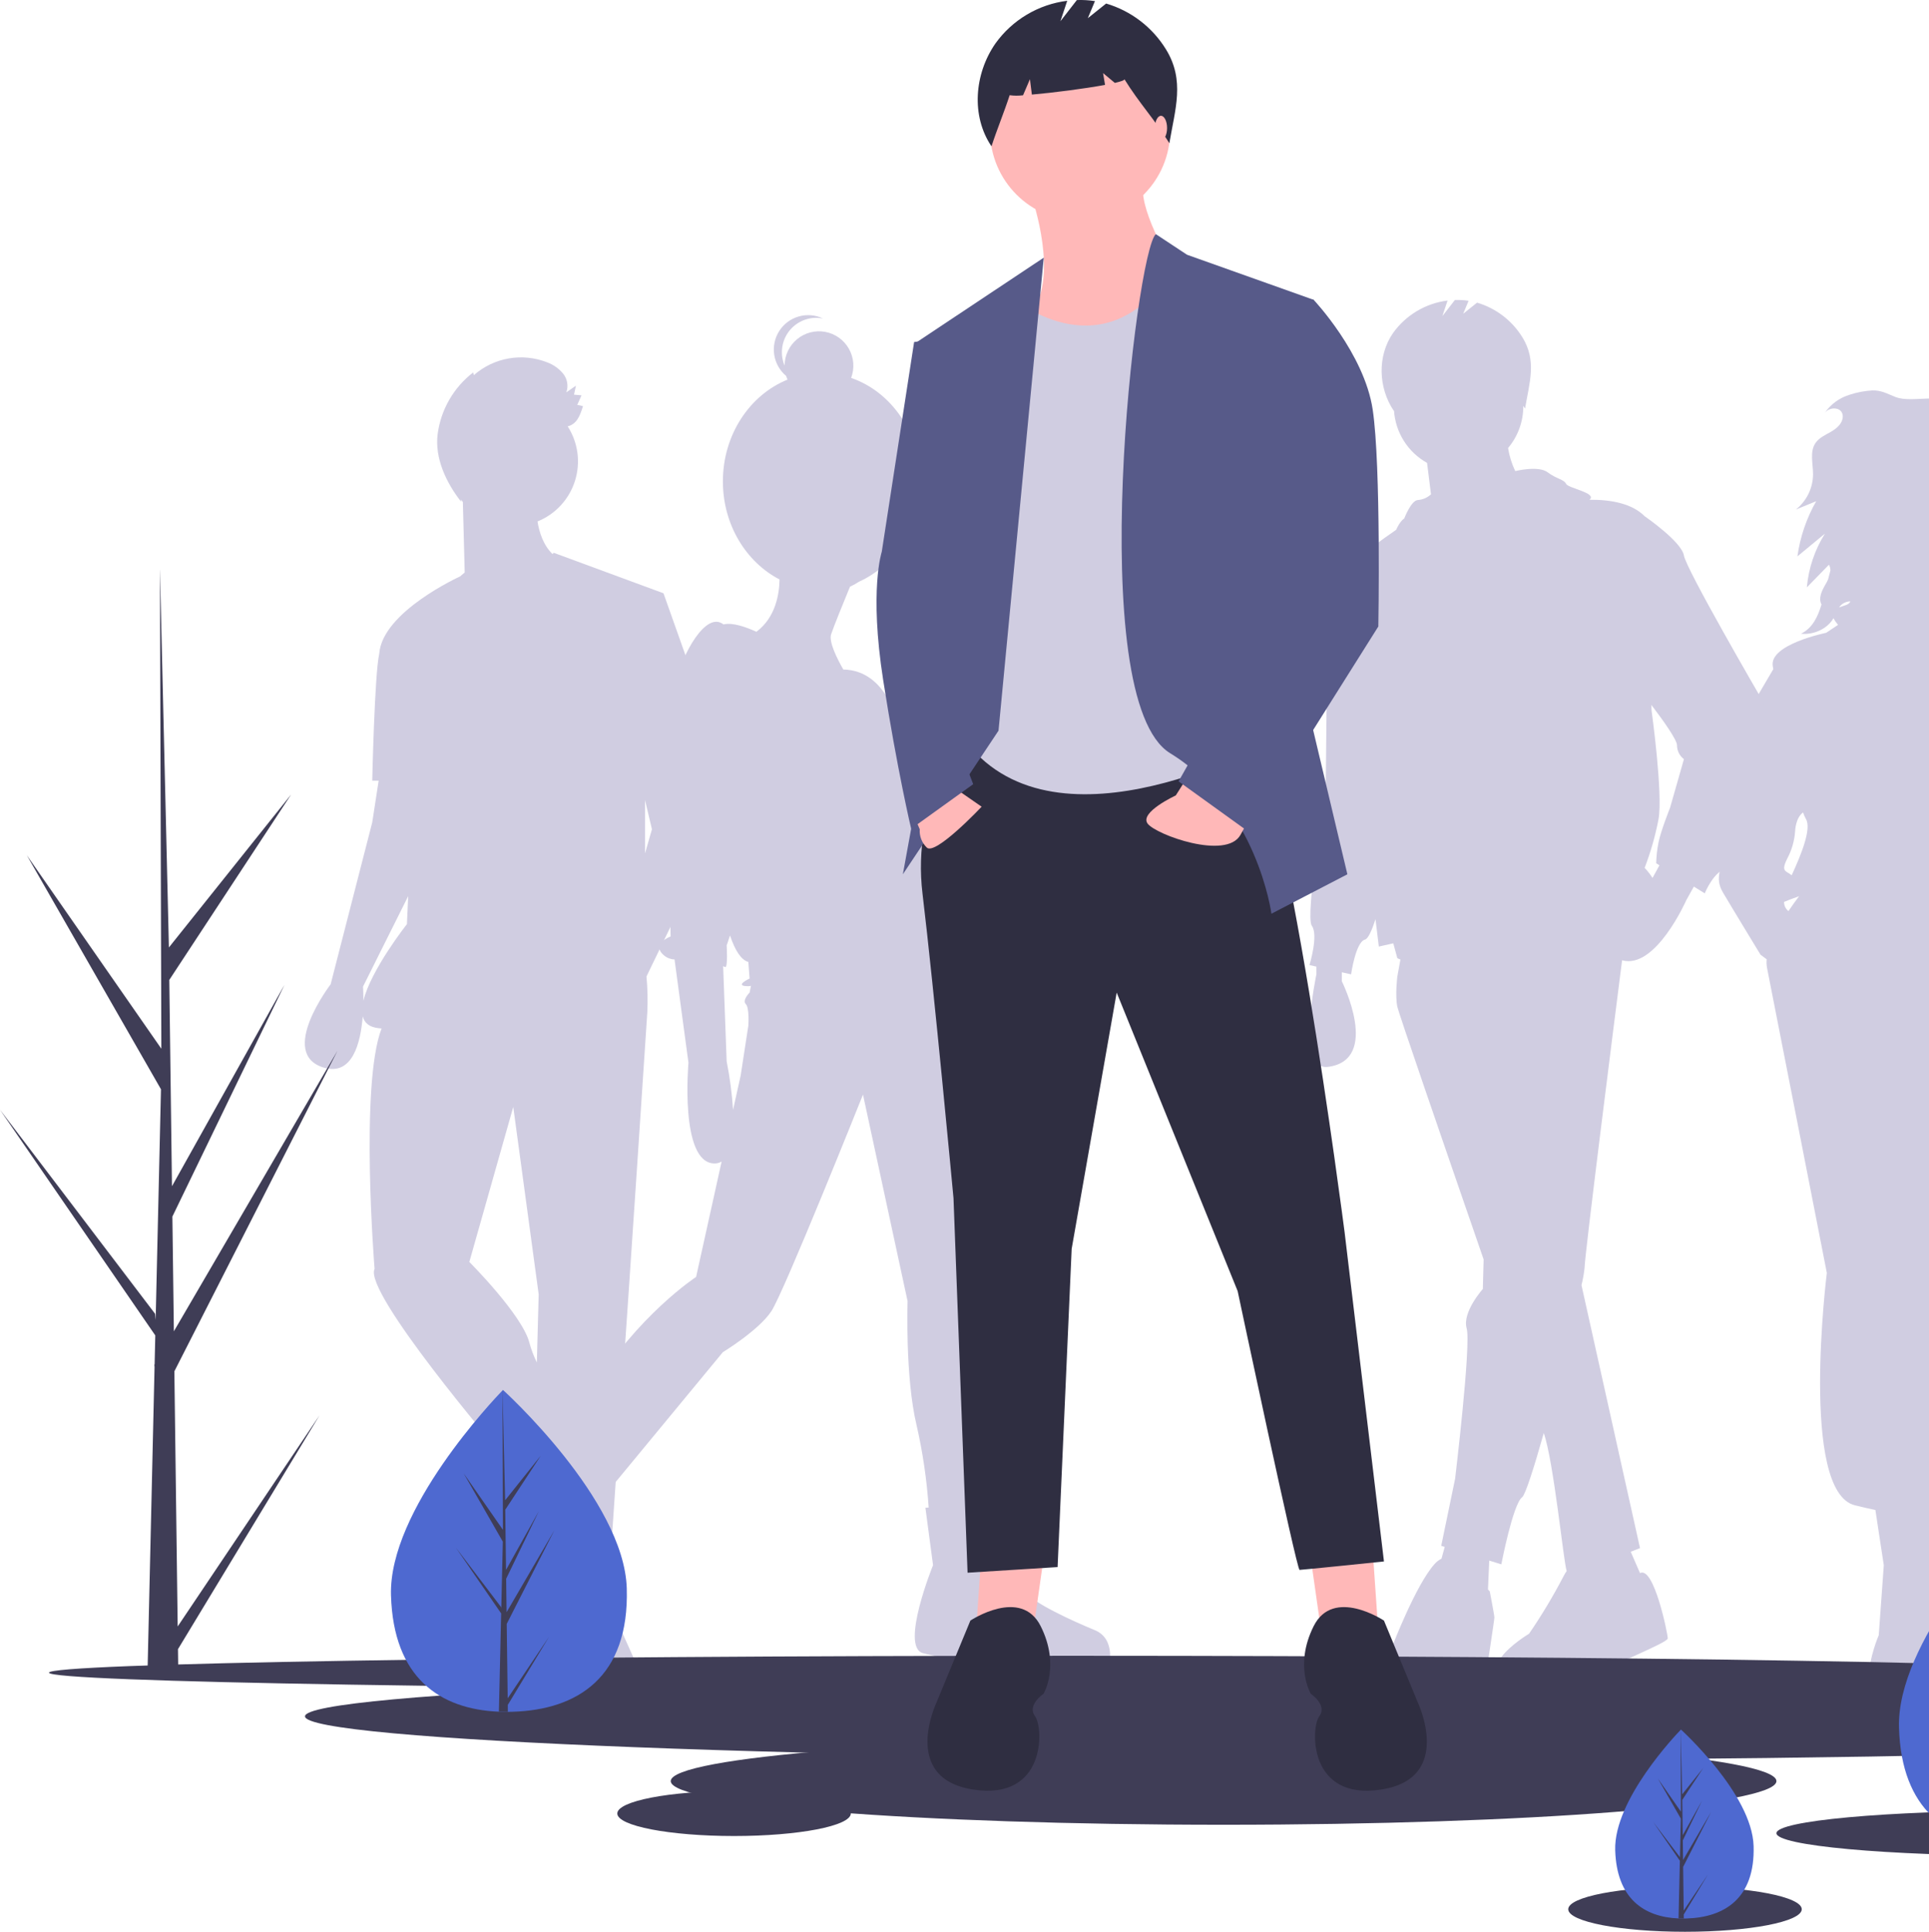 <svg width="674" height="675" viewBox="0 0 674 675" fill="none" xmlns="http://www.w3.org/2000/svg">
<g clip-path="url(#clip0_615_581)">
<path d="M734.029 306.102C732.266 301.563 734.785 299.293 735.793 295.259C736.801 291.224 733.526 278.616 733.526 278.616C733.526 278.616 722.946 234.991 719.671 226.417C718.285 222.789 715.275 220.293 712.264 218.617C712.06 217.504 711.765 216.787 711.358 216.583C708.44 215.121 701.171 211.948 696.327 211.071C695.421 209.512 694.347 208.058 693.123 206.735C693.974 205.1 694.368 203.267 694.265 201.427C693.956 196.669 690.357 192.406 690.825 187.662C691.18 184.063 693.808 181.108 694.822 177.637C695.247 176.079 695.348 174.449 695.118 172.85C694.887 171.251 694.331 169.716 693.484 168.341C694.229 169.135 694.974 169.928 695.719 170.722C696.733 169.201 697.221 167.39 697.108 165.565C696.996 163.74 696.289 162.003 695.096 160.618C692.736 158.009 688.791 157.031 686.96 154.026C685.079 150.938 686.089 146.743 684.31 143.595C679.952 135.884 668.797 141.35 662.115 138.659C659.369 137.553 657.282 136.335 654.192 136.423C651.565 136.574 648.968 137.059 646.464 137.868C642.872 138.908 639.745 141.151 637.607 144.223C637.818 143.982 638.05 143.761 638.299 143.561C639.918 142.29 642.758 142.396 643.613 144.269C643.817 144.74 643.903 145.254 643.862 145.765C643.722 148.023 641.752 149.709 639.794 150.839C637.836 151.969 635.633 152.914 634.355 154.78C632.247 157.859 633.487 161.991 633.488 165.725C633.47 168.097 632.922 170.436 631.882 172.568C630.843 174.7 629.338 176.572 627.481 178.045L634.589 175.136C631.195 181.083 628.967 187.623 628.024 194.407L637.635 186.459C634.076 192.13 631.912 198.566 631.323 205.238L639.037 197.325C639.389 197.943 639.565 198.645 639.547 199.356L638.742 202.462C638.458 203.079 638.143 203.68 637.798 204.265C636.557 206.399 635.273 209.025 636.434 211.204L636.44 211.201C635.218 215.317 633.374 219.436 629.273 221.437C633.822 221.914 638.57 219.637 640.624 216.013C640.959 216.665 641.364 217.279 641.831 217.843C641.963 218.009 642.093 218.173 642.224 218.338L641.09 219.094L638.052 221.122C638.052 221.122 618.151 225.156 619.411 232.721C619.463 233.033 619.525 233.404 619.595 233.821L613.869 243.564L605.556 271.807C605.556 271.807 601.273 280.885 602.029 284.668C602.785 288.45 602.029 289.963 602.029 296.772C602.029 303.58 598.754 306.354 602.029 311.901C605.304 317.449 615.128 333.588 615.128 333.588L617.286 335.208C617.181 336.181 617.218 337.164 617.395 338.127C619.411 348.213 638.304 444.793 638.304 444.793C638.304 444.793 628.731 521.2 648.128 525.991C650.561 526.592 652.95 527.137 655.271 527.622L658.205 546.921L656.441 571.381C656.441 571.381 643.09 601.641 667.525 603.406C691.961 605.171 680.877 577.181 680.877 577.181C682.166 574.791 682.694 572.062 682.388 569.363C682.139 567.119 680.041 555.437 677.985 544.202C687.258 543.089 685.523 533.238 684.287 528.906C684.822 528.594 685.222 528.094 685.411 527.504C685.69 526.498 685.04 522.541 683.861 516.996C682.9 511.483 681.259 502.559 680.139 496.514L686.167 497.496L711.61 348.213C711.61 348.213 711.777 345.837 711.701 342.361C715.179 340.56 718.767 338.978 722.442 337.622C730.755 334.344 734.029 322.24 736.8 317.197C739.572 312.154 735.793 310.641 734.029 306.102ZM643.694 211.053C644.517 210.485 645.482 210.158 646.481 210.107C646.265 211.28 644.25 211.623 642.56 212.237C642.87 211.783 643.253 211.383 643.694 211.053V211.053ZM630.999 286.181C633.04 289.537 629.344 298.632 626.014 305.85C624.106 304.204 622.115 304.723 624.449 300.05C626.041 297.088 626.985 293.822 627.22 290.468C627.22 289.891 627.515 285.654 629.997 283.894C630.259 284.686 630.594 285.452 630.999 286.181V286.181ZM623.353 315.149C624.508 314.679 626.257 313.956 628.619 313.152C627.488 314.639 626.196 316.41 624.896 318.343C624.405 317.971 624.01 317.487 623.742 316.932C623.473 316.377 623.34 315.766 623.353 315.149V315.149ZM705.06 318.458C703.528 316.829 702.291 315.372 701.272 314.068C703.172 314.569 705.107 315.108 707.075 315.684C708.056 315.831 709.057 315.764 710.01 315.488C710.098 317.232 710.098 319.719 710.098 319.719L707.339 321.631C706.71 320.485 705.945 319.42 705.06 318.458V318.458ZM712.878 309.713C712.848 309.738 712.816 309.768 712.786 309.795C712.651 308.798 712.425 307.815 712.113 306.858C710.463 301.646 709.58 292.399 709.111 284.507L713.877 300.554C713.877 300.554 714.129 308.623 712.878 309.713V309.713Z" fill="#D0CDE1"/>
<path d="M615.025 243.433C615.025 243.433 589.18 198.967 588.373 194.117C587.565 189.266 574.643 180.373 574.643 180.373C570.228 175.953 562.984 174.555 555.361 174.628C558.232 172.25 547.982 170.652 547.184 169.055C546.376 167.438 543.953 167.438 540.722 165.012C537.492 162.587 529.429 164.608 529.428 164.608C528.215 162.055 527.371 159.342 526.922 156.551C530.364 152.475 532.249 147.308 532.242 141.971C532.242 141.913 532.238 141.856 532.238 141.798C532.444 142.119 532.649 142.441 532.855 142.773C534.368 133.701 537.038 126.161 531.948 117.885C528.34 112.02 522.692 107.698 516.092 105.751L511.244 109.633L513.129 105.105C511.544 104.863 509.939 104.77 508.337 104.828L503.975 110.442L505.781 105.02C501.996 105.491 498.349 106.742 495.071 108.693C491.793 110.645 488.955 113.256 486.735 116.36C481.183 124.374 481.555 135.512 487.015 143.588C487.033 143.532 487.048 143.476 487.066 143.42C487.307 147.198 488.491 150.855 490.51 154.056C492.528 157.258 495.317 159.901 498.62 161.744L499.992 172.728C498.757 173.875 497.174 174.575 495.495 174.714C493.072 174.714 490.649 181.182 490.649 181.182C490.649 181.182 489.276 181.875 487.796 185.15C483.983 187.748 472.354 195.91 468.039 201.613C465.487 202.87 462.745 205.667 463.19 211.903C463.997 223.221 463.19 275.771 463.19 275.771C463.19 275.771 455.921 320.236 458.344 323.47C460.767 326.704 457.536 337.214 457.536 337.214L459.959 337.753V340.447C459.959 340.447 452.672 374.264 463.997 372.786C482.573 370.36 468.843 342.873 468.843 342.873V339.729L472.074 340.447C472.074 340.447 473.689 329.129 476.92 328.321C478.043 328.039 479.362 325.017 480.605 321.198C481.329 327.157 481.765 330.746 481.765 330.746L486.819 329.622L488.226 334.788C488.574 334.983 488.937 335.148 489.312 335.28L488.226 341.256C488.226 341.256 487.419 347.723 488.226 351.766C488.634 353.804 503.625 397.379 518.387 440.076L518.109 450.397C518.109 450.397 510.84 458.482 512.455 464.141C514.071 469.8 508.417 516.691 508.417 516.691L503.571 540.136L504.791 540.512L503.671 544.62C502.707 545.107 501.85 545.781 501.149 546.604C494.688 553.88 486.611 574.9 486.611 574.9C486.611 574.9 472.074 596.728 494.688 595.919C517.301 595.111 518.917 587.026 518.917 587.026C518.917 587.026 522.147 566.007 522.147 565.198C522.147 564.39 520.532 556.079 520.532 556.079L519.905 555.387L520.343 545.302L524.57 546.604C524.57 546.604 528.608 525.584 531.839 523.158C532.968 522.311 535.972 512.868 539.401 500.74C542.907 510.844 546.302 545.782 547.403 548.953C547.013 549.487 546.669 550.053 546.376 550.646C542.746 557.62 538.7 564.369 534.262 570.857C534.262 570.857 508.417 586.218 534.262 590.26C534.262 590.26 548.799 591.069 556.068 586.218C563.336 581.367 582.719 574.091 582.719 572.474C582.719 570.857 577.874 547.089 573.028 549.676L569.782 542.202L573.028 540.944L552.581 449.072C553.064 447.114 553.42 445.126 553.645 443.121C553.645 438.888 564.102 356.451 566.763 335.541C578.475 338.863 589.181 314.577 589.181 314.577L591.836 309.793L595.642 312.151C595.642 312.151 598.872 304.067 603.718 303.258C608.564 302.45 617.448 259.602 617.448 253.943C617.374 250.309 616.549 246.731 615.025 243.433V243.433ZM577.396 306.774C576.601 305.511 575.679 304.333 574.643 303.258C576.755 297.753 578.376 292.072 579.489 286.281C581.104 277.388 577.066 248.283 577.066 248.283L576.995 246.307C580.959 251.516 585.95 258.46 585.95 260.41C585.95 261.351 586.169 262.28 586.589 263.122C587.01 263.964 587.621 264.696 588.373 265.261L583.527 282.238C583.527 282.238 580.297 290.323 579.489 294.365C579.005 296.762 578.735 299.197 578.681 301.641L579.826 302.351L577.396 306.774Z" fill="#D0CDE1"/>
<path d="M245.287 258.396L249.597 257.426L231.829 207.302L193.466 193.154C193.466 193.154 193.319 193.317 193.048 193.598C189.776 190.428 188.387 185.828 187.807 182.207C190.892 180.959 193.664 179.046 195.925 176.602C198.186 174.159 199.88 171.246 200.887 168.071C201.893 164.897 202.188 161.539 201.749 158.238C201.31 154.936 200.148 151.773 198.346 148.972C201.508 148.213 202.636 145.342 203.697 141.919C203.04 141.725 202.37 141.579 201.692 141.482C202.189 140.366 202.687 139.25 203.184 138.134C202.31 138.056 201.436 137.977 200.563 137.899C200.786 136.855 201.009 135.812 201.233 134.769C200.119 135.539 199.004 136.309 197.89 137.079C198.269 135.984 198.363 134.81 198.164 133.669C197.965 132.527 197.479 131.455 196.752 130.553C195.272 128.764 193.343 127.401 191.162 126.607C186.896 124.928 182.251 124.457 177.736 125.247C173.221 126.037 169.011 128.057 165.567 131.085L165.326 130.143C158.507 135.39 154.046 143.13 152.919 151.664C151.85 160.101 155.898 168.691 161.161 175.367C161.117 175.076 161.069 174.785 161.021 174.495C161.248 174.809 161.483 175.116 161.726 175.418L162.372 200.025L160.752 201.416C160.75 201.417 133.569 213.726 132.509 228.429L132.506 228.44C130.875 235.597 130.067 272.786 130.067 272.786H132.304L130.067 287.339L115.53 343.931C115.53 343.931 96.954 368.184 113.107 373.035C123.144 376.049 126.008 364.392 126.738 355.132C127.32 357.427 129.059 358.979 132.49 359.291C132.76 359.316 133.048 359.336 133.327 359.359C125.69 379.116 130.875 443.371 130.875 443.371C126.837 451.455 174.487 507.239 174.487 507.239L177.356 505.707L177.977 506.95C176.38 507.103 175.295 507.239 175.295 507.239V532.301C175.295 532.301 168.026 557.363 177.717 562.214C180.225 563.469 182.841 562.556 185.341 560.517C184.863 568.251 184.178 579.793 184.178 582.425C184.178 586.467 194.678 593.743 194.678 593.743C194.678 593.743 197.101 602.636 216.484 602.636C235.867 602.636 221.33 579.191 221.33 579.191L210.83 555.746C210.83 555.746 210.045 556.131 207.667 554.193L208.519 544.818L213.253 545.236L219.714 450.647C219.714 450.647 225.368 366.567 226.175 353.632C226.365 349.485 226.267 345.33 225.883 341.196L249.597 292.189L245.287 258.396ZM227.791 289.764L225.368 298.216V279.524L227.791 289.764ZM126.963 349.718C126.983 346.755 126.837 344.739 126.837 344.739L142.626 313.128L142.182 322.911C142.182 322.911 129.536 338.922 126.963 349.718ZM163.988 440.945L179.333 386.779L188.217 452.264L187.58 476.071C186.498 473.883 185.629 471.596 184.986 469.241C182.563 459.54 163.988 440.945 163.988 440.945Z" fill="#D0CDE1"/>
<path d="M382.544 569.616C374.977 566.497 360.287 559.813 358.507 556.249C356.726 552.684 347.824 525.058 347.824 525.058L345.531 525.225C345.235 512.675 343.973 464.035 342.037 458.22C342.037 458.22 351.385 381.134 332.689 350.389L329.321 336.766C330.426 331.305 330.284 318.66 329.573 316.524C328.683 313.851 339.811 305.385 336.695 300.038C333.58 294.691 325.122 276.422 325.122 276.422C325.122 276.422 326.012 264.837 313.994 254.143C313.994 254.143 310.481 234.239 294.655 233.942C292.515 230.204 289.521 224.261 290.402 221.615C291.345 218.782 294.953 209.949 296.99 205.005C298.072 204.515 299.112 203.936 300.098 203.274C312.685 197.628 321.558 184.057 321.558 168.204C321.558 151.233 311.393 136.87 297.386 132.054C298.009 130.408 298.265 128.645 298.133 126.889C298.001 125.133 297.486 123.428 296.624 121.893C295.761 120.359 294.573 119.032 293.142 118.008C291.712 116.984 290.074 116.287 288.344 115.965C286.615 115.644 284.836 115.707 283.134 116.15C281.431 116.593 279.847 117.404 278.492 118.527C277.137 119.65 276.045 121.057 275.294 122.649C274.542 124.241 274.148 125.978 274.141 127.739C273.371 125.911 273.064 123.921 273.25 121.946C273.435 119.971 274.106 118.072 275.203 116.42C276.299 114.767 277.788 113.413 279.535 112.476C281.282 111.54 283.234 111.051 285.216 111.054C285.996 111.055 286.774 111.132 287.539 111.283C284.9 110.027 281.894 109.777 279.084 110.581C276.274 111.384 273.854 113.185 272.276 115.647C270.698 118.109 270.071 121.063 270.512 123.954C270.954 126.846 272.433 129.477 274.674 131.355C274.812 131.795 274.976 132.227 275.165 132.648C261.984 137.972 252.581 151.881 252.581 168.204C252.581 183.344 260.674 196.404 272.365 202.466C272.303 207.392 271.083 215.695 264.297 220.755C260.792 219.152 255.928 217.392 252.807 218.19C251.193 216.931 248.758 216.515 245.444 219.833C238.767 226.516 232.98 243.894 232.98 254.588C232.98 265.282 234.315 327.218 234.315 327.218C234.315 327.218 227.193 329.892 232.09 333.902C233.101 334.745 234.37 335.217 235.686 335.24L240.547 371.331C240.547 371.331 237.431 406.087 249.45 406.532C250.392 406.584 251.329 406.354 252.14 405.871L243.218 446.189C243.218 446.189 222.742 459.557 206.717 485.846C198.464 499.387 194.349 507.717 192.293 512.621L189.357 510.799L179.119 530.405C179.119 530.405 156.418 544.218 161.314 554.466C166.21 564.715 170.662 567.388 170.662 567.388L173.778 566.052L179.564 576.746C179.564 576.746 194.699 598.579 219.181 587.44C220.33 585.894 220.95 584.019 220.95 582.093C220.95 580.166 220.33 578.291 219.181 576.746C215.175 570.953 204.937 558.477 204.937 558.477L211.614 524.612L210.232 523.755L252.566 472.479C252.566 472.479 265.029 464.904 269.481 458.22C273.932 451.536 301.53 382.471 301.53 382.471L317.11 454.656C317.11 454.656 316.219 480.945 320.225 497.877C322.409 507.375 323.833 517.032 324.484 526.757L323.341 526.84L326.012 546.892C326.012 546.892 314.439 575.409 322.451 577.637C328.152 579.111 333.955 580.154 339.811 580.756L340.702 577.637C340.702 577.637 374.977 596.351 387.44 582.538C387.44 582.538 390.111 572.735 382.544 569.616ZM260.578 350.834C261.913 352.171 261.468 358.409 261.468 358.409L258.797 375.787L256.13 387.84C255.761 382.146 255.016 376.482 253.901 370.886L252.669 337.583C252.911 337.736 253.177 337.847 253.456 337.912C254.346 337.912 253.901 330.337 253.901 330.337C253.901 330.337 254.421 328.985 255.069 326.85C256.799 332.036 258.912 335.419 261.468 336.13L261.913 341.923C261.913 341.923 256.127 344.596 261.468 344.596C261.778 344.585 262.086 344.539 262.386 344.46L261.913 346.824C261.913 346.824 259.243 349.498 260.578 350.834Z" fill="#D0CDE1"/>
<path d="M374.935 590.373C572.555 590.373 732.757 587.73 732.757 584.469C732.757 581.209 572.555 578.565 374.935 578.565C177.316 578.565 17.113 581.209 17.113 584.469C17.113 587.73 177.316 590.373 374.935 590.373Z" fill="#3F3D56"/>
<path d="M500.171 614.974C717.551 614.974 893.772 608.145 893.772 599.722C893.772 591.298 717.551 584.469 500.171 584.469C282.79 584.469 106.569 591.298 106.569 599.722C106.569 608.145 282.79 614.974 500.171 614.974Z" fill="#3F3D56"/>
<path d="M427.527 637.607C534.209 637.607 620.692 630.778 620.692 622.354C620.692 613.931 534.209 607.102 427.527 607.102C320.845 607.102 234.362 613.931 234.362 622.354C234.362 630.778 320.845 637.607 427.527 637.607Z" fill="#3F3D56"/>
<path d="M706.707 648.431C754.211 648.431 792.721 644.907 792.721 640.559C792.721 636.211 754.211 632.687 706.707 632.687C659.202 632.687 620.692 636.211 620.692 640.559C620.692 644.907 659.202 648.431 706.707 648.431Z" fill="#3F3D56"/>
<path d="M588.743 675C611.274 675 629.539 671.476 629.539 667.128C629.539 662.78 611.274 659.256 588.743 659.256C566.213 659.256 547.948 662.78 547.948 667.128C547.948 671.476 566.213 675 588.743 675Z" fill="#3F3D56"/>
<path d="M256.481 641.543C279.011 641.543 297.276 638.018 297.276 633.671C297.276 629.323 279.011 625.799 256.481 625.799C233.95 625.799 215.685 629.323 215.685 633.671C215.685 638.018 233.95 641.543 256.481 641.543Z" fill="#3F3D56"/>
<path d="M458.001 544.616L461.933 572.169L481.594 570.201L479.628 541.664L458.001 544.616Z" fill="#FFB8B8"/>
<path d="M364.613 544.616L360.681 572.169L341.021 570.201L342.987 541.664L364.613 544.616Z" fill="#FFB8B8"/>
<path d="M336.106 259.248C336.106 259.248 318.411 279.912 322.343 312.385C326.275 344.858 333.157 418.66 333.157 418.66L338.072 549.536L369.529 547.568L374.444 436.373L390.172 346.826L432.442 451.133C432.442 451.133 453.086 548.552 454.069 548.552C455.052 548.552 483.56 545.6 483.56 545.6L469.797 430.469C469.797 430.469 448.171 263.184 435.391 260.232C422.612 257.28 336.106 259.248 336.106 259.248Z" fill="#2F2E41"/>
<path d="M483.56 566.265C483.56 566.265 465.865 554.457 458.984 568.233C452.103 582.009 458.001 591.85 458.001 591.85C458.001 591.85 463.899 595.786 460.95 599.722C458.001 603.658 457.018 629.243 482.577 625.307C508.135 621.371 495.356 594.802 495.356 594.802L483.56 566.265Z" fill="#2F2E41"/>
<path d="M339.055 566.265C339.055 566.265 356.749 554.457 363.63 568.233C370.512 582.009 364.613 591.85 364.613 591.85C364.613 591.85 358.715 595.786 361.664 599.722C364.613 603.658 365.596 629.243 340.038 625.307C314.479 621.371 327.258 594.802 327.258 594.802L339.055 566.265Z" fill="#2F2E41"/>
<path d="M360.19 67.854C360.19 67.854 369.037 92.455 362.156 106.231C355.275 120.008 372.969 135.752 372.969 135.752C372.969 135.752 419.171 112.135 413.273 100.327C407.375 88.519 397.545 72.774 399.511 62.934L360.19 67.854Z" fill="#FFB8B8"/>
<path d="M377.393 77.202C394.766 77.202 408.85 63.104 408.85 45.714C408.85 28.323 394.766 14.225 377.393 14.225C360.02 14.225 345.936 28.323 345.936 45.714C345.936 63.104 360.02 77.202 377.393 77.202Z" fill="#FFB8B8"/>
<path d="M354.783 104.755C354.783 104.755 386.346 131.047 409.886 93.792L434.408 107.707L447.188 257.28C447.188 257.28 375.427 298.609 341.021 263.184L345.936 124.436L354.783 104.755Z" fill="#D0CDE1"/>
<path d="M364.695 90.027L320.377 119.515L336.106 192.333L315.462 305.497L348.885 255.311L364.695 90.027Z" fill="#575A89"/>
<path d="M403.863 81.819L414.748 89.011L458.984 104.755L452.103 226.775L470.78 305.497L444.239 319.274C444.239 319.274 439.323 281.88 408.85 263.184C378.376 244.487 396.91 87.42 403.863 81.819Z" fill="#575A89"/>
<path d="M330.207 273.024L342.987 281.88C342.987 281.88 326.767 299.101 323.818 296.149C322.964 295.329 322.302 294.33 321.877 293.225C321.452 292.119 321.276 290.934 321.36 289.753L318.411 282.864L330.207 273.024Z" fill="#FFB8B8"/>
<path d="M415.16 271.11L410.816 277.944C410.816 277.944 398.036 283.848 400.985 287.785C403.934 291.721 428.51 300.577 433.425 291.721L438.34 282.864L415.16 271.11Z" fill="#FFB8B8"/>
<path d="M326.275 118.532L319.394 119.516L308.089 192.826C308.089 192.826 303.666 206.11 308.581 237.599C313.496 269.088 318.363 289.593 318.363 289.593L340.038 274.008L330.207 248.423L342.987 154.941L326.275 118.532Z" fill="#575A89"/>
<path d="M443.255 102.787L458.984 104.755C458.984 104.755 476.678 123.452 479.627 143.132C482.577 162.813 481.594 218.903 481.594 218.903L436.374 290.737L411.799 273.024L446.205 212.014L429.493 139.196L443.255 102.787Z" fill="#575A89"/>
<path d="M407.39 17.233C402.633 9.501 395.188 3.803 386.486 1.236L380.094 6.354L382.579 0.385C380.49 0.066 378.375 -0.057 376.262 0.019L370.512 7.42L372.892 0.273C367.902 0.893 363.095 2.542 358.773 5.116C354.452 7.689 350.709 11.13 347.783 15.223C340.464 25.788 339.229 40.479 346.427 51.126C348.404 45.047 350.802 39.343 352.778 33.264C354.331 33.476 355.905 33.483 357.46 33.286L359.864 27.671L360.536 33.049C367.988 32.399 379.041 30.972 386.105 29.665L385.418 25.539L389.528 28.968C391.693 28.469 392.978 28.017 392.871 27.671C398.125 36.15 403.331 41.565 408.585 50.044C410.58 38.084 414.101 28.143 407.39 17.233Z" fill="#2F2E41"/>
<path d="M405.648 48.987C406.824 48.987 407.778 47.079 407.778 44.724C407.778 42.37 406.824 40.461 405.648 40.461C404.472 40.461 403.519 42.37 403.519 44.724C403.519 47.079 404.472 48.987 405.648 48.987Z" fill="#FFB8B8"/>
<path d="M745.898 601.277C746.804 632.331 728.677 643.712 705.929 644.377C705.401 644.392 704.875 644.402 704.351 644.405C703.296 644.413 702.252 644.395 701.217 644.352C680.644 643.497 664.359 632.565 663.516 603.685C662.644 573.798 699.704 534.964 702.484 532.092L702.489 532.089C702.595 531.98 702.649 531.925 702.649 531.925C702.649 531.925 744.992 570.225 745.898 601.277Z" fill="#4E69D0"/>
<path d="M218.996 555.027C219.902 586.082 201.775 597.462 179.027 598.127C178.499 598.143 177.973 598.152 177.449 598.156C176.394 598.164 175.35 598.146 174.315 598.103C153.742 597.248 137.457 586.316 136.614 557.436C135.742 527.548 172.801 488.715 175.582 485.843L175.587 485.84C175.692 485.73 175.747 485.676 175.747 485.676C175.747 485.676 218.09 523.976 218.996 555.027Z" fill="#4E69D0"/>
<path d="M177.389 593.421L191.84 571.91L177.419 595.735L177.449 598.156C176.394 598.164 175.35 598.146 174.315 598.103L175.032 566.989L175.012 566.749L175.039 566.702L175.107 563.762L159.282 540.763L175.089 561.562L175.145 562.183L175.686 538.675L162.018 514.83L175.725 534.545L175.582 485.843L175.582 485.68L175.587 485.84L176.494 524.224L188.951 508.632L176.535 527.531L176.807 548.558L188.27 528.036L176.849 551.65L177 563.342L193.671 534.755L177.051 567.421L177.389 593.421Z" fill="#3F3D56"/>
<path d="M612.715 645.057C613.247 663.285 602.607 669.965 589.255 670.356C588.945 670.365 588.636 670.37 588.329 670.372C587.709 670.377 587.096 670.367 586.489 670.341C574.413 669.839 564.854 663.423 564.359 646.471C563.848 628.927 585.6 606.133 587.233 604.447L587.235 604.446C587.297 604.381 587.329 604.349 587.329 604.349C587.329 604.349 612.184 626.83 612.715 645.057Z" fill="#4E69D0"/>
<path d="M588.293 667.593L596.775 654.967L588.311 668.951L588.328 670.372C587.709 670.377 587.096 670.367 586.489 670.341L586.91 652.078L586.898 651.937L586.914 651.91L586.954 650.184L577.665 636.684L586.943 648.892L586.976 649.257L587.294 635.458L579.271 621.462L587.316 633.034L587.232 604.447L587.233 604.352L587.235 604.446L587.768 626.976L595.08 617.824L587.792 628.917L587.951 641.26L594.68 629.214L587.976 643.074L588.065 649.937L597.85 633.158L588.095 652.332L588.293 667.593Z" fill="#3F3D56"/>
<path d="M62.083 568.315L111.629 494.56L62.185 576.249L62.288 584.548C58.671 584.576 55.089 584.516 51.542 584.368L54 477.687L53.932 476.864L54.023 476.705L54.258 466.624L0 387.767L54.194 459.079L54.387 461.21L56.243 380.608L9.378 298.851L56.376 366.449L55.886 199.463L55.887 198.907L55.903 199.454L59.014 331.061L101.725 277.602L59.153 342.399L60.086 414.495L99.389 344.132L60.23 425.094L60.749 465.184L117.907 367.168L60.923 479.169L62.083 568.315Z" fill="#3F3D56"/>
</g>
<defs>
<clipPath id="clip0_615_581">
<rect width="943" height="675" fill="white"/>
</clipPath>
</defs>
</svg>

